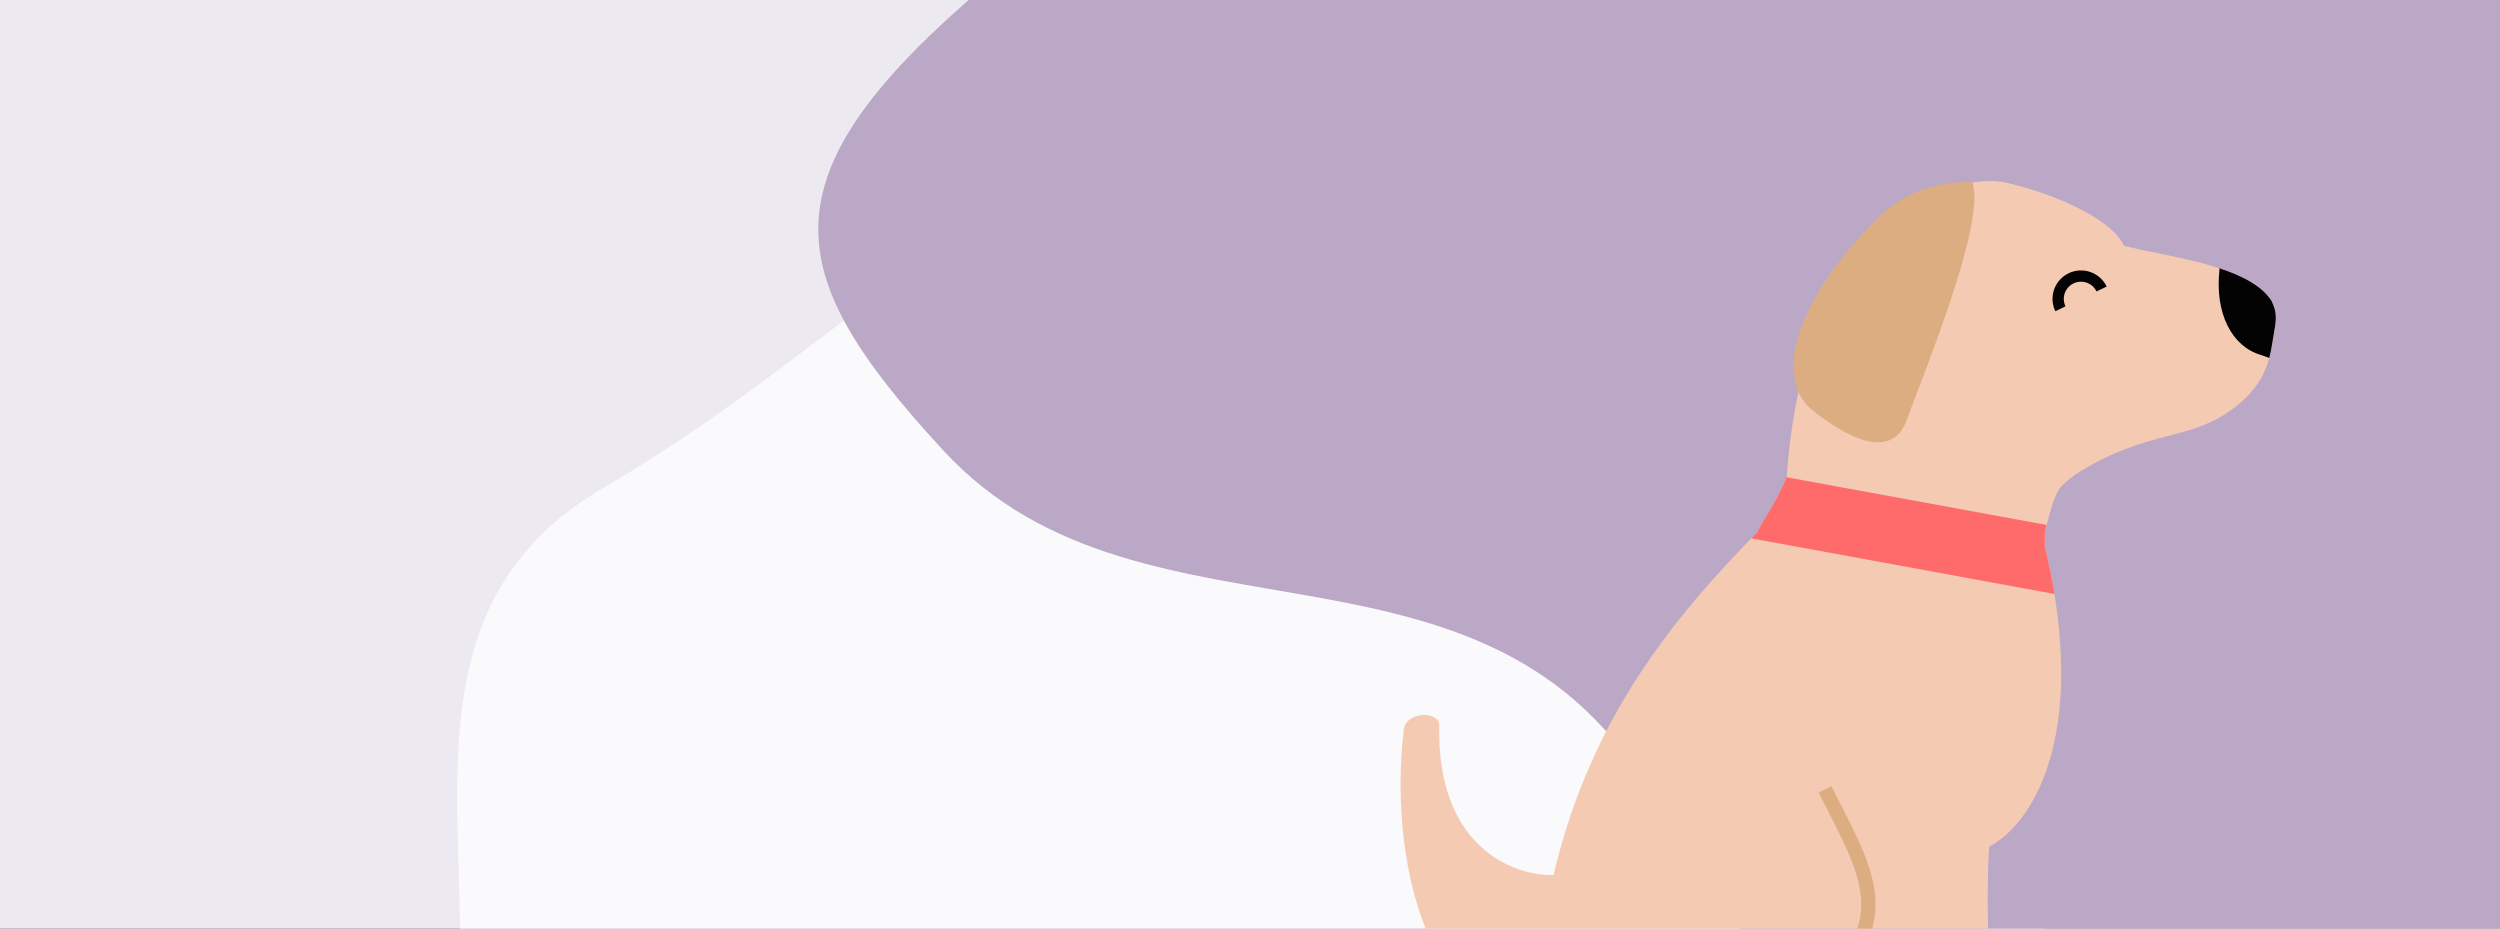 <svg fill="none" height="130" viewBox="0 0 350 130" width="350" xmlns="http://www.w3.org/2000/svg" xmlns:xlink="http://www.w3.org/1999/xlink"><rect x="0" y="0" width="350" height="130" fill="#333333" stroke="none"/><clipPath id="a"><path d="m0 0h350v130h-350z"/></clipPath><g clip-path="url(#a)"><path d="m0 0h350v130h-350z" fill="#ede9f0"/><path d="m286.409 131.881c0 61.304-49.696 111-111 111-61.303 0-111-49.696-111-111 0-23.615-5-48.886 19.946-63.5 37.554-22 53.366-47.5 91.054-47.5 57.495-9.866 97.5 5 101.852 54.0.888 10 9.148 36 9.148 57z" fill="#faf9fb"/><path d="m132.002 63c-28.5-31-26.5-44.5 39.5-90 10-7.667 59.6-23 178-23 148 0 33.5 136 20.5 199.5s-114.5 9.5-137-35-72.5-20.5-101-51.5z" fill="#baa8c6"/><path d="m246.001 74.5c.315-.628.764-1.377 1.262-2.208 1-1.666 2.195-3.66 2.896-5.655 1.174-17.52 6.998-28.425 12.463-35.472 1.588-1.3 11.462-6.839 17.927-5.657 6.32 1.39 14.842 4.809 16.802 8.892 1.327.355 2.939.684 4.677 1.039 6.012 1.229 13.534 2.766 16.007 6.726.806 1.679.634 2.661.291 4.625-.025.139-.05.283-.075.432-.032.181-.062.37-.094.568-.416 2.602-1.056 6.592-6.564 10.137-2.626 1.691-5.162 2.35-8.008 3.091-3.576.93-7.641 1.988-12.993 5.378-.999.752-1.63 1.226-2.107 1.823-.817 1.02-1.185 2.399-2.183 6.134-.036.496-.059 1.247-.037 2.117 6.49 27.05-2.19 39.242-7.764 42.029-.167 1.667-.4 7.5 0 17.5 12.4 8 9.833 12.667 7 14h-65.5c-3.2 0-4.333-1.667-4.5-2.5l-.7-5c-15.3 0-20.3-23-18.3-40 0-3 5-3 5-1-.4 17.2 10.5 21.167 16 21 5.137-21.949 16.816-36.047 28.52-47.996z" fill="#f5cab3"/><path d="m310.674 37.546c3.234 1.057 6.029 2.487 7.36 4.619.806 1.679.634 2.661.291 4.625-.025.139-.05.283-.075.432-.032.181-.062.37-.094.568-.11.687-.235 1.471-.462 2.318l-1.212-.426c-3.982-1.183-6.447-5.752-5.752-11.984z" fill="#030303"/><path d="m247.261 72.292c-.498.831-.947 1.58-1.262 2.208l.02.004c-.281.287-.562.575-.843.865l42.441 7.785c-.346-2.119-.793-4.345-1.354-6.683-.022-.87.001-1.621.037-2.117.081-.302.157-.588.23-.86l-36.435-6.684c-.708 1.937-1.863 3.864-2.834 5.482z" fill="#ff6b6b"/><path d="m294.935 40.12c-.227-.472-.544-.895-.934-1.244-.39-.349-.845-.619-1.339-.792s-1.018-.248-1.541-.22-1.035.16-1.507.387c-.472.227-.895.544-1.244.934-.35.39-.619.845-.793 1.339-.173.494-.248 1.018-.219 1.54s.16 1.035.387 1.507l1.424-.684c-.137-.285-.217-.594-.234-.91-.017-.316.028-.632.133-.93.104-.298.267-.573.478-.809.211-.235.466-.427.752-.564.285-.137.594-.216.91-.234.316-.017.632.028.93.133.298.105.573.267.809.478.235.211.427.466.564.751z" fill="#030303"/><path d="m253.925 57.593c-5.872-4.554-2.551-15.593 9.059-27.203 5.014-5.014 12.072-5.057 13.158-4.841 1.99 5.68-7.286 27.826-9.155 33.147-1.87 5.321-7.19 3.451-13.062-1.102z" fill="#ddad82"/><path d="m255.5 110.5c6 12 11.5 19.5-4 30.5 9 1 18 3.5 18 9" stroke="#ddad82" stroke-linejoin="round" stroke-width="2"/></g></svg>